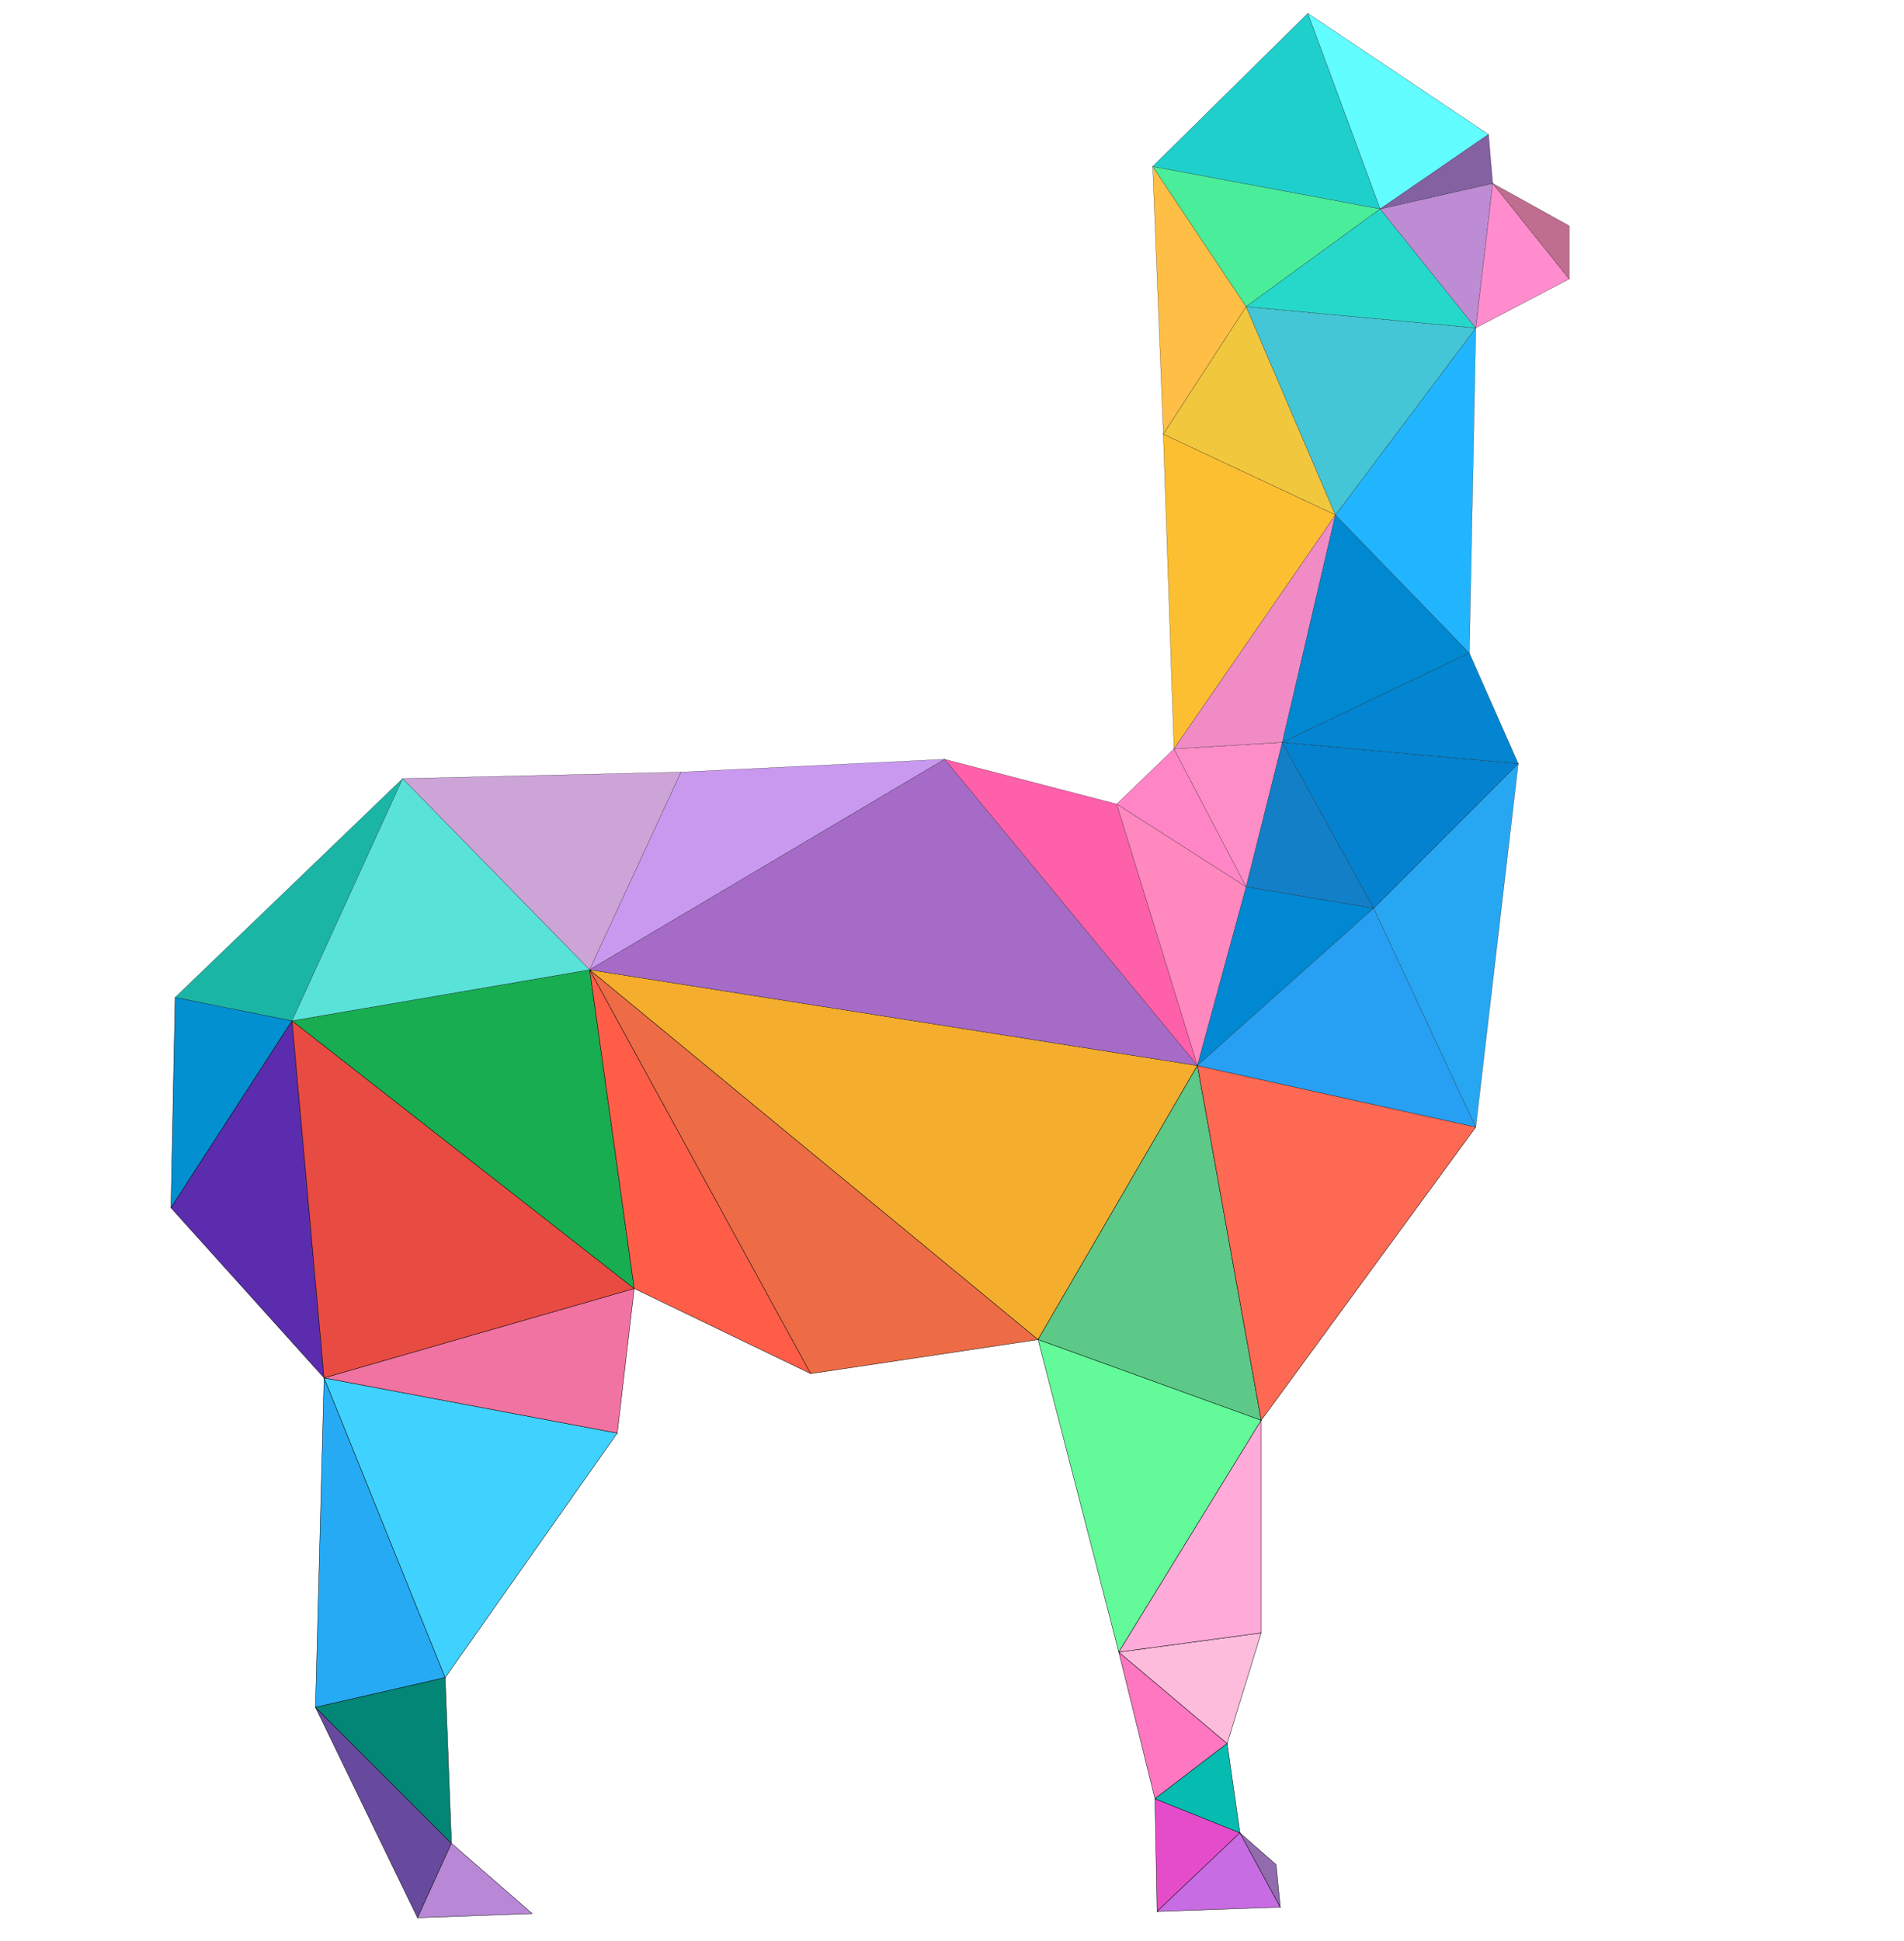<?xml version="1.0" encoding="utf-8"?>
<!-- Generator: Adobe Illustrator 24.1.0, SVG Export Plug-In . SVG Version: 6.00 Build 0)  -->
<svg version="1.1" baseProfile="tiny" id="图层_1"
	 xmlns="http://www.w3.org/2000/svg" xmlns:xlink="http://www.w3.org/1999/xlink" x="0px" y="0px" viewBox="0 0 1000 1019"
	 xml:space="preserve">
<g>
	<g>
		<polygon fill="#0290D0" stroke="#000000" stroke-width="0.2" stroke-miterlimit="10" points="92,523.7 89.8,634.2 153.4,536 		"/>
		<polygon fill="#5B2CAE" stroke="#000000" stroke-width="0.2" stroke-miterlimit="10" points="153.4,536 89.8,634.2 170.2,723.5 		
			"/>
		<polygon fill="#26AAF4" stroke="#000000" stroke-width="0.2" stroke-miterlimit="10" points="170.2,723.5 165.7,896.5 
			233.8,880.9 		"/>
		<polygon fill="#674A9E" stroke="#000000" stroke-width="0.2" stroke-miterlimit="10" points="165.7,896.5 219.3,1007 237.1,967.9 
					"/>
		<polygon fill="#038676" stroke="#000000" stroke-width="0.2" stroke-miterlimit="10" points="233.8,880.9 165.7,896.5 
			237.1,967.9 		"/>
		<polygon fill="#B887D6" stroke="#000000" stroke-width="0.2" stroke-miterlimit="10" points="237.1,967.9 219.3,1007 
			279.5,1004.8 		"/>
		<polygon fill="#3FD2FE" stroke="#000000" stroke-width="0.2" stroke-miterlimit="10" points="170.2,723.5 233.8,880.9 
			324.2,752.5 		"/>
		<polygon fill="#F173A2" stroke="#000000" stroke-width="0.2" stroke-miterlimit="10" points="170.2,723.5 324.2,752.5 
			333.1,676.6 		"/>
		<polygon fill="#E84B42" stroke="#000000" stroke-width="0.2" stroke-miterlimit="10" points="153.4,536 170.2,723.5 333.1,676.6 
					"/>
		<polygon fill="#18AD51" stroke="#000000" stroke-width="0.2" stroke-miterlimit="10" points="309.7,509.2 153.4,536 333.1,676.6 
					"/>
		<polygon fill="#FF5D48" stroke="#000000" stroke-width="0.2" stroke-miterlimit="10" points="309.7,509.2 333.1,676.6 
			425.8,721.3 		"/>
		<polygon fill="#ED6C45" stroke="#000000" stroke-width="0.2" stroke-miterlimit="10" points="309.7,509.2 425.8,721.3 
			545.2,703.4 		"/>
		<polygon fill="#F4AD2D" stroke="#000000" stroke-width="0.2" stroke-miterlimit="10" points="309.7,509.2 545.2,703.4 
			628.9,559.5 		"/>
		<polygon fill="#FF77C1" stroke="#000000" stroke-width="0.2" stroke-miterlimit="10" points="587.6,867.5 606.6,944.5 
			644.5,915.5 		"/>
		<polygon fill="#E54CCA" stroke="#000000" stroke-width="0.2" stroke-miterlimit="10" points="606.6,944.5 607.7,1003.7 
			651.2,962.4 		"/>
		<polygon fill="#06BCB0" stroke="#000000" stroke-width="0.2" stroke-miterlimit="10" points="644.5,915.5 606.6,944.5 
			651.2,962.4 		"/>
		<polygon fill="#5CC988" stroke="#000000" stroke-width="0.2" stroke-miterlimit="10" points="628.9,559.5 545.2,703.4 
			662.4,745.8 		"/>
		<polygon fill="#63FA99" stroke="#000000" stroke-width="0.2" stroke-miterlimit="10" points="545.2,703.4 587.6,867.5 
			662.4,745.8 		"/>
		<polygon fill="#FDBCDC" stroke="#000000" stroke-width="0.2" stroke-miterlimit="10" points="587.6,867.5 644.5,915.5 
			662.4,857.4 		"/>
		<polygon fill="#FFAAD9" stroke="#000000" stroke-width="0.2" stroke-miterlimit="10" points="662.4,745.8 587.6,867.5 
			662.4,857.4 		"/>
		<polygon fill="#C76CE3" stroke="#000000" stroke-width="0.2" stroke-miterlimit="10" points="651.2,962.4 607.7,1003.7 
			672.4,1001.4 		"/>
		<polygon fill="#936CAF" stroke="#000000" stroke-width="0.2" stroke-miterlimit="10" points="670.2,979.1 651.2,962.4 
			672.4,1001.4 		"/>
		<polygon fill="#FE6953" stroke="#000000" stroke-width="0.2" stroke-miterlimit="10" points="628.9,559.5 662.4,745.8 
			775.1,591.8 		"/>
	</g>
	<g>
		<polygon fill="#1AB5A5" stroke="#000000" stroke-width="0.1" stroke-miterlimit="10" points="92,523.7 153.4,536 211.5,408.8 		
			"/>
		<polygon fill="#59E2D8" stroke="#000000" stroke-width="0.1" stroke-miterlimit="10" points="211.5,408.8 153.4,536 309.7,509.2 
					"/>
		<polygon fill="#CCA4D8" stroke="#000000" stroke-width="0.1" stroke-miterlimit="10" points="211.5,408.8 309.7,509.2 
			357.7,405.4 		"/>
		<polygon fill="#C999EF" stroke="#000000" stroke-width="0.1" stroke-miterlimit="10" points="357.7,405.4 309.7,509.2 
			496.1,398.7 		"/>
		<polygon fill="#FE60AA" stroke="#000000" stroke-width="0.1" stroke-miterlimit="10" points="586.5,422.2 496.1,398.7 
			628.9,559.5 		"/>
		<polygon fill="#A66BC7" stroke="#000000" stroke-width="0.1" stroke-miterlimit="10" points="496.1,398.7 309.7,509.2 
			628.9,559.5 		"/>
		<polygon fill="#FFBE46" stroke="#000000" stroke-width="0.1" stroke-miterlimit="10" points="605.4,87.4 611,228 654.5,161 		"/>
		<polygon fill="#FF85C6" stroke="#000000" stroke-width="0.1" stroke-miterlimit="10" points="616.6,393.2 586.5,422.2 
			654.5,465.7 		"/>
		<polygon fill="#FF88BE" stroke="#000000" stroke-width="0.1" stroke-miterlimit="10" points="586.5,422.2 628.9,559.5 
			654.5,465.7 		"/>
		<polygon fill="#FD8DC7" stroke="#000000" stroke-width="0.1" stroke-miterlimit="10" points="616.6,393.2 654.5,465.7 
			673.5,389.8 		"/>
		<polygon fill="#F1C73D" stroke="#000000" stroke-width="0.1" stroke-miterlimit="10" points="654.5,161 611,228 701.4,270.4 		"/>
		<polygon fill="#FCBF31" stroke="#000000" stroke-width="0.1" stroke-miterlimit="10" points="611,228 616.6,393.2 701.4,270.4 		
			"/>
		<polygon fill="#F08BC5" stroke="#000000" stroke-width="0.1" stroke-miterlimit="10" points="616.6,393.2 673.5,389.8 
			701.4,270.4 		"/>
		<polygon fill="#137FC7" stroke="#000000" stroke-width="0.1" stroke-miterlimit="10" points="673.5,389.8 654.5,465.7 
			721.5,476.9 		"/>
		<polygon fill="#0088D2" stroke="#000000" stroke-width="0.1" stroke-miterlimit="10" points="654.5,465.7 628.9,559.5 
			721.5,476.9 		"/>
		<polygon fill="#4AED9A" stroke="#000000" stroke-width="0.1" stroke-miterlimit="10" points="605.4,87.4 654.5,161 724.9,109.7 		
			"/>
		<polygon fill="#1FCFCC" stroke="#000000" stroke-width="0.1" stroke-miterlimit="10" points="686.9,7 605.4,87.4 724.9,109.7 		
			"/>
		<polygon fill="#0089D1" stroke="#000000" stroke-width="0.1" stroke-miterlimit="10" points="701.4,270.4 673.5,389.8 
			771.7,342.9 		"/>
		<polygon fill="#27A0F3" stroke="#000000" stroke-width="0.1" stroke-miterlimit="10" points="721.5,476.9 628.9,559.5 
			775.1,591.8 		"/>
		<polygon fill="#21B5FF" stroke="#000000" stroke-width="0.1" stroke-miterlimit="10" points="701.4,270.4 771.7,342.9 
			775.1,172.2 		"/>
		<polygon fill="#44C6D6" stroke="#000000" stroke-width="0.1" stroke-miterlimit="10" points="654.5,161 701.4,270.4 775.1,172.2 
					"/>
		<polygon fill="#26D8CA" stroke="#000000" stroke-width="0.1" stroke-miterlimit="10" points="724.9,109.7 654.5,161 775.1,172.2 
					"/>
		<polygon fill="#62FDFF" stroke="#000000" stroke-width="0.1" stroke-miterlimit="10" points="686.9,7 724.9,109.7 781.8,70.6 		
			"/>
		<polygon fill="#BE8CD5" stroke="#000000" stroke-width="0.1" stroke-miterlimit="10" points="724.9,109.7 775.1,172.2 784,96.3 		
			"/>
		<polygon fill="#8461A1" stroke="#000000" stroke-width="0.1" stroke-miterlimit="10" points="781.8,70.6 724.9,109.7 784,96.3 		
			"/>
		<polygon fill="#27A7F2" stroke="#000000" stroke-width="0.1" stroke-miterlimit="10" points="721.5,476.9 775.1,591.8 797.4,401 
					"/>
		<polygon fill="#0482CF" stroke="#000000" stroke-width="0.1" stroke-miterlimit="10" points="673.5,389.8 721.5,476.9 797.4,401 
					"/>
		<polygon fill="#0385D1" stroke="#000000" stroke-width="0.1" stroke-miterlimit="10" points="771.7,342.9 673.5,389.8 797.4,401 
					"/>
		<polygon fill="#FF8CCD" stroke="#000000" stroke-width="0.1" stroke-miterlimit="10" points="784,96.3 775.1,172.2 824.2,146.5 		
			"/>
		<polygon fill="#BF6E8F" stroke="#000000" stroke-width="0.1" stroke-miterlimit="10" points="824.2,118.6 784,96.3 824.2,146.5 		
			"/>
	</g>
</g>
</svg>
